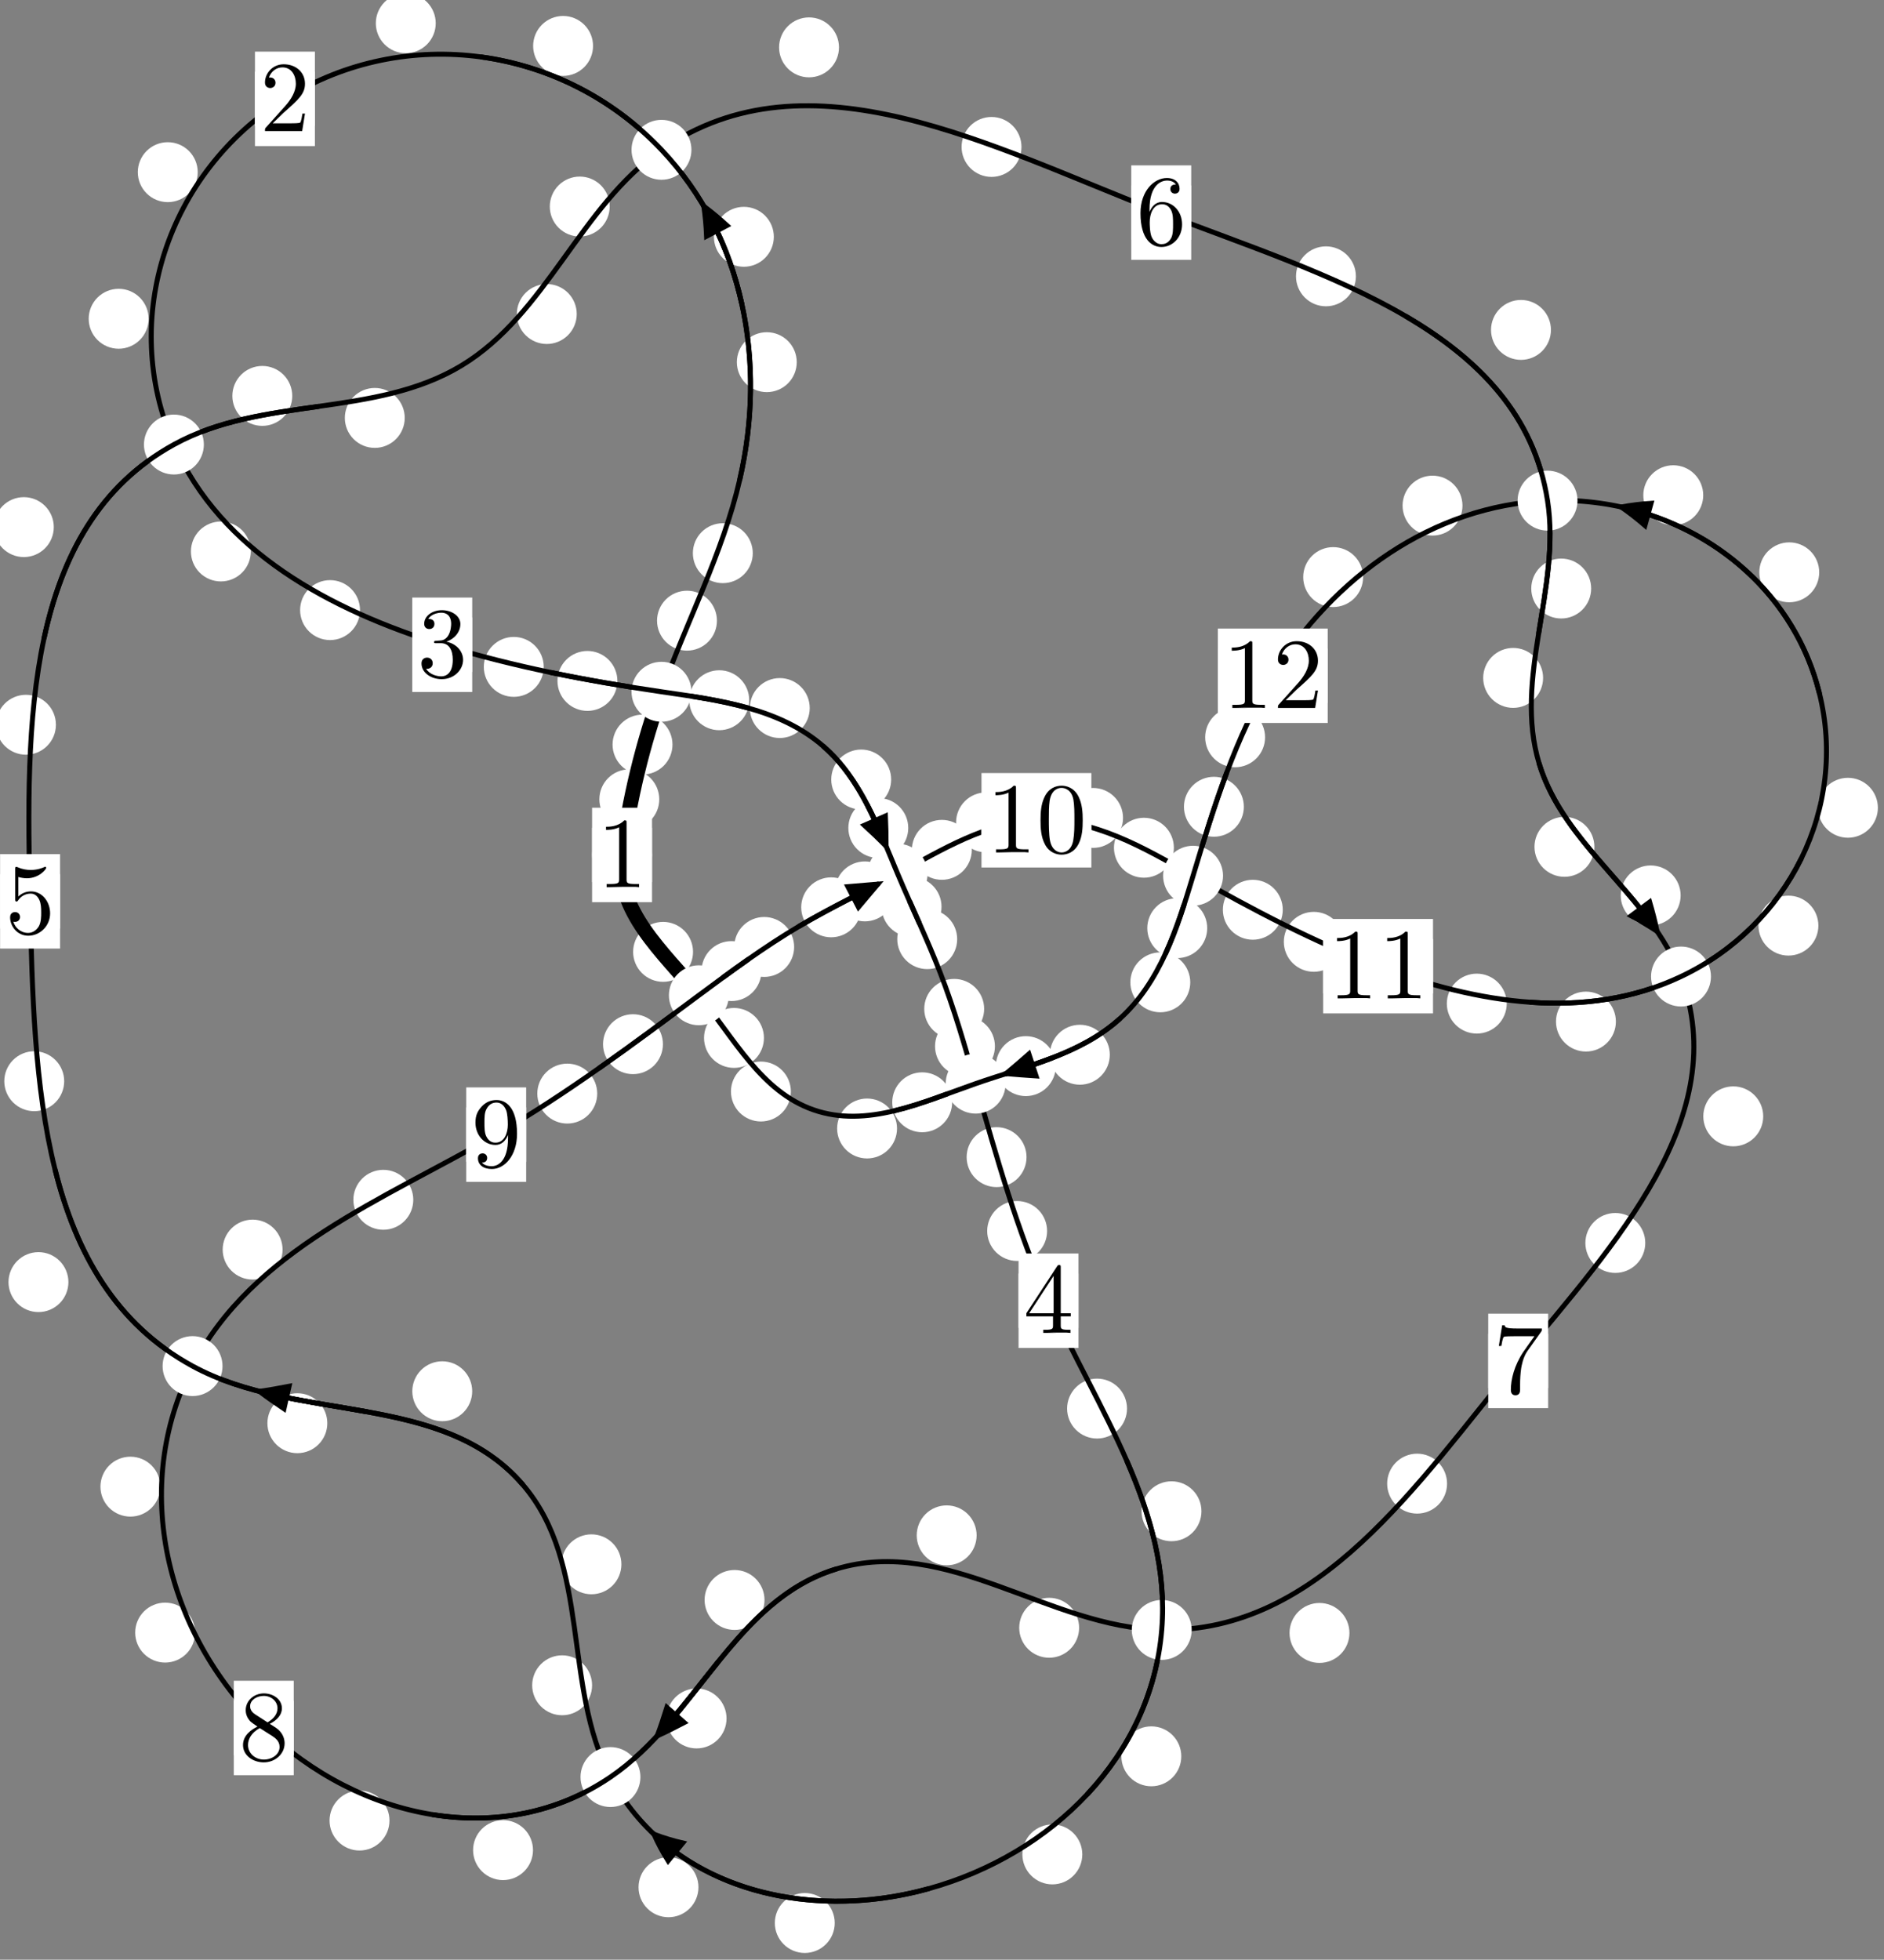 <?xml version="1.0"?>
<!-- Created by MetaPost 1.999 on 2021.07.05:2357 -->
<svg version="1.1" xmlns="http://www.w3.org/2000/svg" xmlns:xlink="http://www.w3.org/1999/xlink" width="187.979" height="195.467" viewBox="0 0 187.979 195.467">
<rect x="0" y="0" width="187.979" height="195.467" fill="#808080" stroke="none"/>
<!-- Original BoundingBox: -66.610657 -125.796631 121.368042 69.669937 -->
  <defs>
    <g transform="scale(0.01,0.01)" id="GLYPHcmr10_48">
      <path style="fill-rule: evenodd;" d="M460 -320C460 -400,455 -480,420 -554C374 -650,292 -666,250 -666C190 -666,117 -640,76 -547C44 -478,39 -400,39 -320C39 -245,43 -155,84 -79C127 2,200 22,249 22C303 22,379 1,423 -94C455 -163,460 -241,460 -320M249 -0C210 -0,151 -25,133 -121C122 -181,122 -273,122 -332C122 -396,122 -462,130 -516C149 -635,224 -644,249 -644C282 -644,348 -626,367 -527C377 -471,377 -395,377 -332C377 -257,377 -189,366 -125C351 -30,294 -0,249 -0"></path>
    </g>
    <g transform="scale(0.01,0.01)" id="GLYPHcmr10_49">
      <path style="fill-rule: evenodd;" d="M294 -640C294 -664,294 -666,271 -666C209 -602,121 -602,89 -602L89 -571C109 -571,168 -571,220 -597L220 -79C220 -43,217 -31,127 -31L95 -31L95 -0L257 -0L130 -3L217 -3L257 -3L297 -3L384 -3L419 -0L419 -31L387 -31C297 -31,294 -42,294 -79"></path>
    </g>
    <g transform="scale(0.01,0.01)" id="GLYPHcmr10_50">
      <path style="fill-rule: evenodd;" d="M127 -77L233 -180C389 -318,449 -372,449 -472C449 -586,359 -666,237 -666C124 -666,50 -574,50 -485C50 -429,100 -429,103 -429C120 -429,155 -441,155 -482C155 -508,137 -534,102 -534C94 -534,92 -534,89 -533C112 -598,166 -635,224 -635C315 -635,358 -554,358 -472C358 -392,308 -313,253 -251L61 -37C50 -26,50 -24,50 -0L421 -0L449 -174L424 -174C419 -144,412 -100,402 -85C395 -77,329 -77,307 -77"></path>
    </g>
    <g transform="scale(0.01,0.01)" id="GLYPHcmr10_51">
      <path style="fill-rule: evenodd;" d="M290 -352C372 -379,430 -449,430 -528C430 -610,342 -666,246 -666C145 -666,69 -606,69 -530C69 -497,91 -478,120 -478C151 -478,171 -500,171 -529C171 -579,124 -579,109 -579C140 -628,206 -641,242 -641C283 -641,338 -619,338 -529C338 -517,336 -459,310 -415C280 -367,246 -364,221 -363C213 -362,189 -360,182 -360C174 -359,167 -358,167 -348C167 -337,174 -337,191 -337L235 -337C317 -337,354 -269,354 -171C354 -35,285 -6,241 -6C198 -6,123 -23,88 -82C123 -77,154 -99,154 -137C154 -173,127 -193,98 -193C74 -193,42 -179,42 -135C42 -44,135 22,244 22C366 22,457 -69,457 -171C457 -253,394 -331,290 -352"></path>
    </g>
    <g transform="scale(0.01,0.01)" id="GLYPHcmr10_52">
      <path style="fill-rule: evenodd;" d="M294 -165L294 -78C294 -42,292 -31,218 -31L197 -31L197 -0L332 -0L238 -3L290 -3L332 -3L374 -3L427 -3L468 -0L468 -31L447 -31C373 -31,371 -42,371 -78L371 -165L471 -165L471 -196L371 -196L371 -651C371 -671,371 -677,355 -677C346 -677,343 -677,335 -665L28 -196L28 -165M300 -196L56 -196L300 -569"></path>
    </g>
    <g transform="scale(0.01,0.01)" id="GLYPHcmr10_53">
      <path style="fill-rule: evenodd;" d="M449 -201C449 -320,367 -420,259 -420C211 -420,168 -404,132 -369L132 -564C152 -558,185 -551,217 -551C340 -551,410 -642,410 -655C410 -661,407 -666,400 -666C399 -666,397 -666,392 -663C372 -654,323 -634,256 -634C216 -634,170 -641,123 -662C115 -665,113 -665,111 -665C101 -665,101 -657,101 -641L101 -345C101 -327,101 -319,115 -319C122 -319,124 -322,128 -328C139 -344,176 -398,257 -398C309 -398,334 -352,342 -334C358 -297,360 -258,360 -208C360 -173,360 -113,336 -71C312 -32,275 -6,229 -6C156 -6,99 -59,82 -118C85 -117,88 -116,99 -116C132 -116,149 -141,149 -165C149 -189,132 -214,99 -214C85 -214,50 -207,50 -161C50 -75,119 22,231 22C347 22,449 -74,449 -201"></path>
    </g>
    <g transform="scale(0.01,0.01)" id="GLYPHcmr10_54">
      <path style="fill-rule: evenodd;" d="M132 -328L132 -352C132 -605,256 -641,307 -641C331 -641,373 -635,395 -601C380 -601,340 -601,340 -556C340 -525,364 -510,386 -510C402 -510,432 -519,432 -558C432 -618,388 -666,305 -666C177 -666,42 -537,42 -316C42 -49,158 22,251 22C362 22,457 -72,457 -204C457 -331,368 -427,257 -427C189 -427,152 -376,132 -328M251 -6C188 -6,158 -66,152 -81C134 -128,134 -208,134 -226C134 -304,166 -404,256 -404C272 -404,318 -404,349 -342C367 -305,367 -254,367 -205C367 -157,367 -107,350 -71C320 -11,274 -6,251 -6"></path>
    </g>
    <g transform="scale(0.01,0.01)" id="GLYPHcmr10_55">
      <path style="fill-rule: evenodd;" d="M476 -609C485 -621,485 -623,485 -644L242 -644C120 -644,118 -657,114 -676L89 -676L56 -470L81 -470C84 -486,93 -549,106 -561C113 -567,191 -567,204 -567L411 -567C400 -551,321 -442,299 -409C209 -274,176 -135,176 -33C176 -23,176 22,222 22C268 22,268 -23,268 -33L268 -84C268 -139,271 -194,279 -248C283 -271,297 -357,341 -419"></path>
    </g>
    <g transform="scale(0.01,0.01)" id="GLYPHcmr10_56">
      <path style="fill-rule: evenodd;" d="M163 -457C117 -487,113 -521,113 -538C113 -599,178 -641,249 -641C322 -641,386 -589,386 -517C386 -460,347 -412,287 -377M309 -362C381 -399,430 -451,430 -517C430 -609,341 -666,250 -666C150 -666,69 -592,69 -499C69 -481,71 -436,113 -389C124 -377,161 -352,186 -335C128 -306,42 -250,42 -151C42 -45,144 22,249 22C362 22,457 -61,457 -168C457 -204,446 -249,408 -291C389 -312,373 -322,309 -362M209 -320L332 -242C360 -223,407 -193,407 -132C407 -58,332 -6,250 -6C164 -6,92 -68,92 -151C92 -209,124 -273,209 -320"></path>
    </g>
    <g transform="scale(0.01,0.01)" id="GLYPHcmr10_57">
      <path style="fill-rule: evenodd;" d="M367 -318L367 -286C367 -52,263 -6,205 -6C188 -6,134 -8,107 -42C151 -42,159 -71,159 -88C159 -119,135 -134,113 -134C97 -134,67 -125,67 -86C67 -19,121 22,206 22C335 22,457 -114,457 -329C457 -598,342 -666,253 -666C198 -666,149 -648,106 -603C65 -558,42 -516,42 -441C42 -316,130 -218,242 -218C303 -218,344 -260,367 -318M243 -241C227 -241,181 -241,150 -304C132 -341,132 -391,132 -440C132 -494,132 -541,153 -578C180 -628,218 -641,253 -641C299 -641,332 -607,349 -562C361 -530,365 -467,365 -421C365 -338,331 -241,243 -241"></path>
    </g>
  </defs>
  <path d="M65.779 79.725C65.779 78.933,65.464 78.173,64.904 77.612C64.343 77.052,63.583 76.737,62.79 76.737C61.998 76.737,61.237 77.052,60.677 77.612C60.116 78.173,59.802 78.933,59.802 79.725C59.802 80.518,60.116 81.278,60.677 81.839C61.237 82.399,61.998 82.714,62.79 82.714C63.583 82.714,64.343 82.399,64.904 81.839C65.464 81.278,65.779 80.518,65.779 79.725Z" style="fill: rgb(100%,100%,100%);stroke: none;"></path>
  <path d="M65.056 85.276C65.056 84.484,64.741 83.723,64.18 83.163C63.62 82.602,62.86 82.288,62.067 82.288C61.274 82.288,60.514 82.602,59.954 83.163C59.393 83.723,59.078 84.484,59.078 85.276C59.078 86.069,59.393 86.829,59.954 87.39C60.514 87.95,61.274 88.265,62.067 88.265C62.86 88.265,63.62 87.95,64.18 87.39C64.741 86.829,65.056 86.069,65.056 85.276Z" style="fill: rgb(100%,100%,100%);stroke: none;"></path>
  <path d="M71.534 61.909C71.534 61.116,71.219 60.356,70.659 59.795C70.098 59.235,69.338 58.92,68.545 58.92C67.753 58.92,66.993 59.235,66.432 59.795C65.872 60.356,65.557 61.116,65.557 61.909C65.557 62.701,65.872 63.461,66.432 64.022C66.993 64.582,67.753 64.897,68.545 64.897C69.338 64.897,70.098 64.582,70.659 64.022C71.219 63.461,71.534 62.701,71.534 61.909Z" style="fill: rgb(100%,100%,100%);stroke: none;"></path>
  <path d="M67.098 74.269C67.098 73.476,66.783 72.716,66.222 72.155C65.662 71.595,64.902 71.28,64.109 71.28C63.316 71.28,62.556 71.595,61.996 72.155C61.435 72.716,61.12 73.476,61.12 74.269C61.12 75.061,61.435 75.821,61.996 76.382C62.556 76.942,63.316 77.257,64.109 77.257C64.902 77.257,65.662 76.942,66.222 76.382C66.783 75.821,67.098 75.061,67.098 74.269Z" style="fill: rgb(100%,100%,100%);stroke: none;"></path>
  <path d="M79.497 36.125C79.497 35.332,79.182 34.572,78.622 34.011C78.062 33.451,77.301 33.136,76.509 33.136C75.716 33.136,74.956 33.451,74.395 34.011C73.835 34.572,73.52 35.332,73.52 36.125C73.52 36.917,73.835 37.677,74.395 38.238C74.956 38.798,75.716 39.113,76.509 39.113C77.301 39.113,78.062 38.798,78.622 38.238C79.182 37.677,79.497 36.917,79.497 36.125Z" style="fill: rgb(100%,100%,100%);stroke: none;"></path>
  <path d="M75.109 55.177C75.109 54.384,74.794 53.624,74.234 53.063C73.673 52.503,72.913 52.188,72.12 52.188C71.328 52.188,70.568 52.503,70.007 53.063C69.447 53.624,69.132 54.384,69.132 55.177C69.132 55.969,69.447 56.729,70.007 57.29C70.568 57.85,71.328 58.165,72.12 58.165C72.913 58.165,73.673 57.85,74.234 57.29C74.794 56.729,75.109 55.969,75.109 55.177Z" style="fill: rgb(100%,100%,100%);stroke: none;"></path>
  <path d="M59.172 4.581C59.172 3.788,58.857 3.028,58.297 2.468C57.736 1.907,56.976 1.592,56.183 1.592C55.391 1.592,54.63 1.907,54.07 2.468C53.51 3.028,53.195 3.788,53.195 4.581C53.195 5.374,53.51 6.134,54.07 6.694C54.63 7.255,55.391 7.57,56.183 7.57C56.976 7.57,57.736 7.255,58.297 6.694C58.857 6.134,59.172 5.374,59.172 4.581Z" style="fill: rgb(100%,100%,100%);stroke: none;"></path>
  <path d="M77.21 23.62C77.21 22.827,76.895 22.067,76.334 21.506C75.774 20.946,75.014 20.631,74.221 20.631C73.428 20.631,72.668 20.946,72.108 21.506C71.547 22.067,71.232 22.827,71.232 23.62C71.232 24.412,71.547 25.172,72.108 25.733C72.668 26.293,73.428 26.608,74.221 26.608C75.014 26.608,75.774 26.293,76.334 25.733C76.895 25.172,77.21 24.412,77.21 23.62Z" style="fill: rgb(100%,100%,100%);stroke: none;"></path>
  <path d="M19.728 17.173C19.728 16.38,19.413 15.62,18.852 15.06C18.292 14.499,17.532 14.184,16.739 14.184C15.946 14.184,15.186 14.499,14.626 15.06C14.065 15.62,13.75 16.38,13.75 17.173C13.75 17.966,14.065 18.726,14.626 19.286C15.186 19.847,15.946 20.162,16.739 20.162C17.532 20.162,18.292 19.847,18.852 19.286C19.413 18.726,19.728 17.966,19.728 17.173Z" style="fill: rgb(100%,100%,100%);stroke: none;"></path>
  <path d="M43.476 2.319C43.476 1.526,43.161 0.766,42.601 0.205C42.04 -0.355,41.28 -0.67,40.487 -0.67C39.695 -0.67,38.934 -0.355,38.374 0.205C37.813 0.766,37.498 1.526,37.498 2.319C37.498 3.111,37.813 3.872,38.374 4.432C38.934 4.993,39.695 5.308,40.487 5.308C41.28 5.308,42.04 4.993,42.601 4.432C43.161 3.872,43.476 3.111,43.476 2.319Z" style="fill: rgb(100%,100%,100%);stroke: none;"></path>
  <path d="M25.026 55.006C25.026 54.213,24.711 53.453,24.151 52.892C23.59 52.332,22.83 52.017,22.038 52.017C21.245 52.017,20.485 52.332,19.924 52.892C19.364 53.453,19.049 54.213,19.049 55.006C19.049 55.798,19.364 56.559,19.924 57.119C20.485 57.68,21.245 57.994,22.038 57.994C22.83 57.994,23.59 57.68,24.151 57.119C24.711 56.559,25.026 55.798,25.026 55.006Z" style="fill: rgb(100%,100%,100%);stroke: none;"></path>
  <path d="M14.828 31.795C14.828 31.002,14.513 30.242,13.952 29.682C13.392 29.121,12.632 28.806,11.839 28.806C11.046 28.806,10.286 29.121,9.726 29.682C9.165 30.242,8.85 31.002,8.85 31.795C8.85 32.588,9.165 33.348,9.726 33.908C10.286 34.469,11.046 34.784,11.839 34.784C12.632 34.784,13.392 34.469,13.952 33.908C14.513 33.348,14.828 32.588,14.828 31.795Z" style="fill: rgb(100%,100%,100%);stroke: none;"></path>
  <path d="M54.251 66.518C54.251 65.725,53.936 64.965,53.375 64.405C52.815 63.844,52.055 63.529,51.262 63.529C50.469 63.529,49.709 63.844,49.149 64.405C48.588 64.965,48.273 65.725,48.273 66.518C48.273 67.311,48.588 68.071,49.149 68.631C49.709 69.192,50.469 69.507,51.262 69.507C52.055 69.507,52.815 69.192,53.375 68.631C53.936 68.071,54.251 67.311,54.251 66.518Z" style="fill: rgb(100%,100%,100%);stroke: none;"></path>
  <path d="M35.921 60.854C35.921 60.061,35.606 59.301,35.045 58.74C34.485 58.18,33.725 57.865,32.932 57.865C32.139 57.865,31.379 58.18,30.819 58.74C30.258 59.301,29.943 60.061,29.943 60.854C29.943 61.647,30.258 62.407,30.819 62.967C31.379 63.528,32.139 63.843,32.932 63.843C33.725 63.843,34.485 63.528,35.045 62.967C35.606 62.407,35.921 61.647,35.921 60.854Z" style="fill: rgb(100%,100%,100%);stroke: none;"></path>
  <path d="M74.754 69.844C74.754 69.051,74.439 68.291,73.878 67.731C73.318 67.17,72.558 66.855,71.765 66.855C70.972 66.855,70.212 67.17,69.652 67.731C69.091 68.291,68.776 69.051,68.776 69.844C68.776 70.637,69.091 71.397,69.652 71.957C70.212 72.518,70.972 72.833,71.765 72.833C72.558 72.833,73.318 72.518,73.878 71.957C74.439 71.397,74.754 70.637,74.754 69.844Z" style="fill: rgb(100%,100%,100%);stroke: none;"></path>
  <path d="M61.6 67.918C61.6 67.126,61.285 66.366,60.725 65.805C60.164 65.245,59.404 64.93,58.611 64.93C57.819 64.93,57.058 65.245,56.498 65.805C55.937 66.366,55.622 67.126,55.622 67.918C55.622 68.711,55.937 69.471,56.498 70.032C57.058 70.592,57.819 70.907,58.611 70.907C59.404 70.907,60.164 70.592,60.725 70.032C61.285 69.471,61.6 68.711,61.6 67.918Z" style="fill: rgb(100%,100%,100%);stroke: none;"></path>
  <path d="M88.917 77.752C88.917 76.959,88.602 76.199,88.041 75.639C87.481 75.078,86.72 74.763,85.928 74.763C85.135 74.763,84.375 75.078,83.814 75.639C83.254 76.199,82.939 76.959,82.939 77.752C82.939 78.545,83.254 79.305,83.814 79.865C84.375 80.426,85.135 80.741,85.928 80.741C86.72 80.741,87.481 80.426,88.041 79.865C88.602 79.305,88.917 78.545,88.917 77.752Z" style="fill: rgb(100%,100%,100%);stroke: none;"></path>
  <path d="M80.792 70.623C80.792 69.831,80.477 69.07,79.916 68.51C79.356 67.949,78.596 67.634,77.803 67.634C77.01 67.634,76.25 67.949,75.69 68.51C75.129 69.07,74.814 69.831,74.814 70.623C74.814 71.416,75.129 72.176,75.69 72.737C76.25 73.297,77.01 73.612,77.803 73.612C78.596 73.612,79.356 73.297,79.916 72.737C80.477 72.176,80.792 71.416,80.792 70.623Z" style="fill: rgb(100%,100%,100%);stroke: none;"></path>
  <path d="M93.942 90.447C93.942 89.654,93.627 88.894,93.066 88.334C92.506 87.773,91.746 87.458,90.953 87.458C90.16 87.458,89.4 87.773,88.84 88.334C88.279 88.894,87.964 89.654,87.964 90.447C87.964 91.24,88.279 92,88.84 92.56C89.4 93.121,90.16 93.436,90.953 93.436C91.746 93.436,92.506 93.121,93.066 92.56C93.627 92,93.942 91.24,93.942 90.447Z" style="fill: rgb(100%,100%,100%);stroke: none;"></path>
  <path d="M90.622 82.585C90.622 81.793,90.307 81.033,89.747 80.472C89.186 79.912,88.426 79.597,87.633 79.597C86.841 79.597,86.08 79.912,85.52 80.472C84.959 81.033,84.645 81.793,84.645 82.585C84.645 83.378,84.959 84.138,85.52 84.699C86.08 85.259,86.841 85.574,87.633 85.574C88.426 85.574,89.186 85.259,89.747 84.699C90.307 84.138,90.622 83.378,90.622 82.585Z" style="fill: rgb(100%,100%,100%);stroke: none;"></path>
  <path d="M98.195 100.63C98.195 99.837,97.881 99.077,97.32 98.516C96.76 97.956,95.999 97.641,95.207 97.641C94.414 97.641,93.654 97.956,93.093 98.516C92.533 99.077,92.218 99.837,92.218 100.63C92.218 101.422,92.533 102.182,93.093 102.743C93.654 103.303,94.414 103.618,95.207 103.618C95.999 103.618,96.76 103.303,97.32 102.743C97.881 102.182,98.195 101.422,98.195 100.63Z" style="fill: rgb(100%,100%,100%);stroke: none;"></path>
  <path d="M95.504 93.674C95.504 92.881,95.189 92.121,94.628 91.561C94.068 91,93.308 90.685,92.515 90.685C91.722 90.685,90.962 91,90.402 91.561C89.841 92.121,89.526 92.881,89.526 93.674C89.526 94.467,89.841 95.227,90.402 95.787C90.962 96.348,91.722 96.663,92.515 96.663C93.308 96.663,94.068 96.348,94.628 95.787C95.189 95.227,95.504 94.467,95.504 93.674Z" style="fill: rgb(100%,100%,100%);stroke: none;"></path>
  <path d="M102.424 115.418C102.424 114.625,102.109 113.865,101.549 113.305C100.988 112.744,100.228 112.429,99.435 112.429C98.643 112.429,97.883 112.744,97.322 113.305C96.762 113.865,96.447 114.625,96.447 115.418C96.447 116.211,96.762 116.971,97.322 117.531C97.883 118.092,98.643 118.407,99.435 118.407C100.228 118.407,100.988 118.092,101.549 117.531C102.109 116.971,102.424 116.211,102.424 115.418Z" style="fill: rgb(100%,100%,100%);stroke: none;"></path>
  <path d="M99.271 104.358C99.271 103.566,98.956 102.805,98.396 102.245C97.836 101.685,97.075 101.37,96.283 101.37C95.49 101.37,94.73 101.685,94.169 102.245C93.609 102.805,93.294 103.566,93.294 104.358C93.294 105.151,93.609 105.911,94.169 106.472C94.73 107.032,95.49 107.347,96.283 107.347C97.075 107.347,97.836 107.032,98.396 106.472C98.956 105.911,99.271 105.151,99.271 104.358Z" style="fill: rgb(100%,100%,100%);stroke: none;"></path>
  <path d="M112.449 140.497C112.449 139.704,112.134 138.944,111.573 138.384C111.013 137.823,110.253 137.508,109.46 137.508C108.667 137.508,107.907 137.823,107.347 138.384C106.786 138.944,106.471 139.704,106.471 140.497C106.471 141.29,106.786 142.05,107.347 142.61C107.907 143.171,108.667 143.486,109.46 143.486C110.253 143.486,111.013 143.171,111.573 142.61C112.134 142.05,112.449 141.29,112.449 140.497Z" style="fill: rgb(100%,100%,100%);stroke: none;"></path>
  <path d="M104.476 122.784C104.476 121.992,104.161 121.231,103.601 120.671C103.04 120.11,102.28 119.796,101.488 119.796C100.695 119.796,99.935 120.11,99.374 120.671C98.814 121.231,98.499 121.992,98.499 122.784C98.499 123.577,98.814 124.337,99.374 124.898C99.935 125.458,100.695 125.773,101.488 125.773C102.28 125.773,103.04 125.458,103.601 124.898C104.161 124.337,104.476 123.577,104.476 122.784Z" style="fill: rgb(100%,100%,100%);stroke: none;"></path>
  <path d="M117.865 175.182C117.865 174.39,117.55 173.63,116.989 173.069C116.429 172.509,115.669 172.194,114.876 172.194C114.083 172.194,113.323 172.509,112.763 173.069C112.202 173.63,111.887 174.39,111.887 175.182C111.887 175.975,112.202 176.735,112.763 177.296C113.323 177.856,114.083 178.171,114.876 178.171C115.669 178.171,116.429 177.856,116.989 177.296C117.55 176.735,117.865 175.975,117.865 175.182Z" style="fill: rgb(100%,100%,100%);stroke: none;"></path>
  <path d="M119.877 150.739C119.877 149.946,119.562 149.186,119.002 148.626C118.441 148.065,117.681 147.75,116.889 147.75C116.096 147.75,115.336 148.065,114.775 148.626C114.215 149.186,113.9 149.946,113.9 150.739C113.9 151.532,114.215 152.292,114.775 152.852C115.336 153.413,116.096 153.728,116.889 153.728C117.681 153.728,118.441 153.413,119.002 152.852C119.562 152.292,119.877 151.532,119.877 150.739Z" style="fill: rgb(100%,100%,100%);stroke: none;"></path>
  <path d="M83.287 191.808C83.287 191.015,82.972 190.255,82.412 189.695C81.851 189.134,81.091 188.819,80.298 188.819C79.506 188.819,78.745 189.134,78.185 189.695C77.624 190.255,77.31 191.015,77.31 191.808C77.31 192.601,77.624 193.361,78.185 193.921C78.745 194.482,79.506 194.797,80.298 194.797C81.091 194.797,81.851 194.482,82.412 193.921C82.972 193.361,83.287 192.601,83.287 191.808Z" style="fill: rgb(100%,100%,100%);stroke: none;"></path>
  <path d="M107.988 184.967C107.988 184.174,107.673 183.414,107.112 182.853C106.552 182.293,105.792 181.978,104.999 181.978C104.206 181.978,103.446 182.293,102.886 182.853C102.325 183.414,102.01 184.174,102.01 184.967C102.01 185.759,102.325 186.52,102.886 187.08C103.446 187.641,104.206 187.956,104.999 187.956C105.792 187.956,106.552 187.641,107.112 187.08C107.673 186.52,107.988 185.759,107.988 184.967Z" style="fill: rgb(100%,100%,100%);stroke: none;"></path>
  <path d="M59.076 168.097C59.076 167.304,58.761 166.544,58.201 165.984C57.64 165.423,56.88 165.108,56.087 165.108C55.295 165.108,54.535 165.423,53.974 165.984C53.414 166.544,53.099 167.304,53.099 168.097C53.099 168.89,53.414 169.65,53.974 170.21C54.535 170.771,55.295 171.086,56.087 171.086C56.88 171.086,57.64 170.771,58.201 170.21C58.761 169.65,59.076 168.89,59.076 168.097Z" style="fill: rgb(100%,100%,100%);stroke: none;"></path>
  <path d="M69.689 188.242C69.689 187.449,69.374 186.689,68.814 186.129C68.253 185.568,67.493 185.253,66.7 185.253C65.908 185.253,65.147 185.568,64.587 186.129C64.026 186.689,63.711 187.449,63.711 188.242C63.711 189.035,64.026 189.795,64.587 190.355C65.147 190.916,65.908 191.231,66.7 191.231C67.493 191.231,68.253 190.916,68.814 190.355C69.374 189.795,69.689 189.035,69.689 188.242Z" style="fill: rgb(100%,100%,100%);stroke: none;"></path>
  <path d="M47.115 138.769C47.115 137.976,46.8 137.216,46.24 136.656C45.679 136.095,44.919 135.78,44.127 135.78C43.334 135.78,42.574 136.095,42.013 136.656C41.453 137.216,41.138 137.976,41.138 138.769C41.138 139.562,41.453 140.322,42.013 140.882C42.574 141.443,43.334 141.758,44.127 141.758C44.919 141.758,45.679 141.443,46.24 140.882C46.8 140.322,47.115 139.562,47.115 138.769Z" style="fill: rgb(100%,100%,100%);stroke: none;"></path>
  <path d="M62.001 156.03C62.001 155.238,61.686 154.478,61.125 153.917C60.565 153.357,59.804 153.042,59.012 153.042C58.219 153.042,57.459 153.357,56.898 153.917C56.338 154.478,56.023 155.238,56.023 156.03C56.023 156.823,56.338 157.583,56.898 158.144C57.459 158.704,58.219 159.019,59.012 159.019C59.804 159.019,60.565 158.704,61.125 158.144C61.686 157.583,62.001 156.823,62.001 156.03Z" style="fill: rgb(100%,100%,100%);stroke: none;"></path>
  <path d="M6.826 127.882C6.826 127.089,6.511 126.329,5.95 125.769C5.39 125.208,4.63 124.893,3.837 124.893C3.044 124.893,2.284 125.208,1.724 125.769C1.163 126.329,0.848 127.089,0.848 127.882C0.848 128.675,1.163 129.435,1.724 129.995C2.284 130.556,3.044 130.871,3.837 130.871C4.63 130.871,5.39 130.556,5.95 129.995C6.511 129.435,6.826 128.675,6.826 127.882Z" style="fill: rgb(100%,100%,100%);stroke: none;"></path>
  <path d="M32.658 141.957C32.658 141.164,32.343 140.404,31.783 139.844C31.222 139.283,30.462 138.968,29.669 138.968C28.877 138.968,28.117 139.283,27.556 139.844C26.996 140.404,26.681 141.164,26.681 141.957C26.681 142.75,26.996 143.51,27.556 144.07C28.117 144.631,28.877 144.946,29.669 144.946C30.462 144.946,31.222 144.631,31.783 144.07C32.343 143.51,32.658 142.75,32.658 141.957Z" style="fill: rgb(100%,100%,100%);stroke: none;"></path>
  <path d="M5.579 72.29C5.579 71.497,5.264 70.737,4.704 70.176C4.143 69.616,3.383 69.301,2.59 69.301C1.798 69.301,1.038 69.616,0.477 70.176C-0.083 70.737,-0.398 71.497,-0.398 72.29C-0.398 73.082,-0.083 73.842,0.477 74.403C1.038 74.963,1.798 75.278,2.59 75.278C3.383 75.278,4.143 74.963,4.704 74.403C5.264 73.842,5.579 73.082,5.579 72.29Z" style="fill: rgb(100%,100%,100%);stroke: none;"></path>
  <path d="M6.405 107.845C6.405 107.053,6.09 106.292,5.53 105.732C4.969 105.171,4.209 104.856,3.416 104.856C2.624 104.856,1.864 105.171,1.303 105.732C0.743 106.292,0.428 107.053,0.428 107.845C0.428 108.638,0.743 109.398,1.303 109.959C1.864 110.519,2.624 110.834,3.416 110.834C4.209 110.834,4.969 110.519,5.53 109.959C6.09 109.398,6.405 108.638,6.405 107.845Z" style="fill: rgb(100%,100%,100%);stroke: none;"></path>
  <path d="M29.16 39.49C29.16 38.697,28.845 37.937,28.285 37.376C27.724 36.816,26.964 36.501,26.172 36.501C25.379 36.501,24.619 36.816,24.058 37.376C23.498 37.937,23.183 38.697,23.183 39.49C23.183 40.282,23.498 41.042,24.058 41.603C24.619 42.163,25.379 42.478,26.172 42.478C26.964 42.478,27.724 42.163,28.285 41.603C28.845 41.042,29.16 40.282,29.16 39.49Z" style="fill: rgb(100%,100%,100%);stroke: none;"></path>
  <path d="M5.367 52.576C5.367 51.784,5.052 51.023,4.491 50.463C3.931 49.902,3.171 49.588,2.378 49.588C1.585 49.588,0.825 49.902,0.265 50.463C-0.296 51.023,-0.611 51.784,-0.611 52.576C-0.611 53.369,-0.296 54.129,0.265 54.69C0.825 55.25,1.585 55.565,2.378 55.565C3.171 55.565,3.931 55.25,4.491 54.69C5.052 54.129,5.367 53.369,5.367 52.576Z" style="fill: rgb(100%,100%,100%);stroke: none;"></path>
  <path d="M57.545 31.322C57.545 30.529,57.23 29.769,56.67 29.209C56.109 28.648,55.349 28.333,54.556 28.333C53.764 28.333,53.004 28.648,52.443 29.209C51.883 29.769,51.568 30.529,51.568 31.322C51.568 32.115,51.883 32.875,52.443 33.435C53.004 33.996,53.764 34.311,54.556 34.311C55.349 34.311,56.109 33.996,56.67 33.435C57.23 32.875,57.545 32.115,57.545 31.322Z" style="fill: rgb(100%,100%,100%);stroke: none;"></path>
  <path d="M40.383 41.684C40.383 40.892,40.068 40.132,39.508 39.571C38.947 39.011,38.187 38.696,37.395 38.696C36.602 38.696,35.842 39.011,35.281 39.571C34.721 40.132,34.406 40.892,34.406 41.684C34.406 42.477,34.721 43.237,35.281 43.798C35.842 44.358,36.602 44.673,37.395 44.673C38.187 44.673,38.947 44.358,39.508 43.798C40.068 43.237,40.383 42.477,40.383 41.684Z" style="fill: rgb(100%,100%,100%);stroke: none;"></path>
  <path d="M83.712 4.725C83.712 3.932,83.397 3.172,82.836 2.612C82.276 2.051,81.516 1.736,80.723 1.736C79.93 1.736,79.17 2.051,78.61 2.612C78.049 3.172,77.734 3.932,77.734 4.725C77.734 5.518,78.049 6.278,78.61 6.838C79.17 7.399,79.93 7.714,80.723 7.714C81.516 7.714,82.276 7.399,82.836 6.838C83.397 6.278,83.712 5.518,83.712 4.725Z" style="fill: rgb(100%,100%,100%);stroke: none;"></path>
  <path d="M60.834 20.601C60.834 19.808,60.519 19.048,59.959 18.488C59.398 17.927,58.638 17.612,57.846 17.612C57.053 17.612,56.293 17.927,55.732 18.488C55.172 19.048,54.857 19.808,54.857 20.601C54.857 21.394,55.172 22.154,55.732 22.714C56.293 23.275,57.053 23.59,57.846 23.59C58.638 23.59,59.398 23.275,59.959 22.714C60.519 22.154,60.834 21.394,60.834 20.601Z" style="fill: rgb(100%,100%,100%);stroke: none;"></path>
  <path d="M135.288 27.562C135.288 26.77,134.973 26.009,134.412 25.449C133.852 24.888,133.092 24.574,132.299 24.574C131.506 24.574,130.746 24.888,130.186 25.449C129.625 26.009,129.31 26.77,129.31 27.562C129.31 28.355,129.625 29.115,130.186 29.676C130.746 30.236,131.506 30.551,132.299 30.551C133.092 30.551,133.852 30.236,134.412 29.676C134.973 29.115,135.288 28.355,135.288 27.562Z" style="fill: rgb(100%,100%,100%);stroke: none;"></path>
  <path d="M101.92 14.656C101.92 13.864,101.605 13.103,101.045 12.543C100.484 11.982,99.724 11.668,98.931 11.668C98.139 11.668,97.378 11.982,96.818 12.543C96.258 13.103,95.943 13.864,95.943 14.656C95.943 15.449,96.258 16.209,96.818 16.77C97.378 17.33,98.139 17.645,98.931 17.645C99.724 17.645,100.484 17.33,101.045 16.77C101.605 16.209,101.92 15.449,101.92 14.656Z" style="fill: rgb(100%,100%,100%);stroke: none;"></path>
  <path d="M158.761 58.703C158.761 57.91,158.446 57.15,157.886 56.589C157.325 56.029,156.565 55.714,155.772 55.714C154.98 55.714,154.219 56.029,153.659 56.589C153.098 57.15,152.784 57.91,152.784 58.703C152.784 59.495,153.098 60.255,153.659 60.816C154.219 61.376,154.98 61.691,155.772 61.691C156.565 61.691,157.325 61.376,157.886 60.816C158.446 60.255,158.761 59.495,158.761 58.703Z" style="fill: rgb(100%,100%,100%);stroke: none;"></path>
  <path d="M154.747 32.906C154.747 32.114,154.432 31.354,153.871 30.793C153.311 30.233,152.551 29.918,151.758 29.918C150.965 29.918,150.205 30.233,149.645 30.793C149.084 31.354,148.769 32.114,148.769 32.906C148.769 33.699,149.084 34.459,149.645 35.02C150.205 35.58,150.965 35.895,151.758 35.895C152.551 35.895,153.311 35.58,153.871 35.02C154.432 34.459,154.747 33.699,154.747 32.906Z" style="fill: rgb(100%,100%,100%);stroke: none;"></path>
  <path d="M159.083 84.467C159.083 83.674,158.768 82.914,158.207 82.353C157.647 81.793,156.886 81.478,156.094 81.478C155.301 81.478,154.541 81.793,153.98 82.353C153.42 82.914,153.105 83.674,153.105 84.467C153.105 85.259,153.42 86.02,153.98 86.58C154.541 87.141,155.301 87.456,156.094 87.456C156.886 87.456,157.647 87.141,158.207 86.58C158.768 86.02,159.083 85.259,159.083 84.467Z" style="fill: rgb(100%,100%,100%);stroke: none;"></path>
  <path d="M153.965 67.617C153.965 66.824,153.65 66.064,153.09 65.504C152.529 64.943,151.769 64.628,150.977 64.628C150.184 64.628,149.424 64.943,148.863 65.504C148.303 66.064,147.988 66.824,147.988 67.617C147.988 68.41,148.303 69.17,148.863 69.73C149.424 70.291,150.184 70.606,150.977 70.606C151.769 70.606,152.529 70.291,153.09 69.73C153.65 69.17,153.965 68.41,153.965 67.617Z" style="fill: rgb(100%,100%,100%);stroke: none;"></path>
  <path d="M175.928 111.349C175.928 110.556,175.613 109.796,175.052 109.236C174.492 108.675,173.732 108.36,172.939 108.36C172.146 108.36,171.386 108.675,170.826 109.236C170.265 109.796,169.95 110.556,169.95 111.349C169.95 112.142,170.265 112.902,170.826 113.462C171.386 114.023,172.146 114.338,172.939 114.338C173.732 114.338,174.492 114.023,175.052 113.462C175.613 112.902,175.928 112.142,175.928 111.349Z" style="fill: rgb(100%,100%,100%);stroke: none;"></path>
  <path d="M167.688 89.312C167.688 88.519,167.373 87.759,166.812 87.198C166.252 86.638,165.492 86.323,164.699 86.323C163.906 86.323,163.146 86.638,162.586 87.198C162.025 87.759,161.71 88.519,161.71 89.312C161.71 90.104,162.025 90.865,162.586 91.425C163.146 91.986,163.906 92.3,164.699 92.3C165.492 92.3,166.252 91.986,166.812 91.425C167.373 90.865,167.688 90.104,167.688 89.312Z" style="fill: rgb(100%,100%,100%);stroke: none;"></path>
  <path d="M144.383 147.984C144.383 147.191,144.068 146.431,143.508 145.871C142.947 145.31,142.187 144.995,141.394 144.995C140.602 144.995,139.841 145.31,139.281 145.871C138.72 146.431,138.406 147.191,138.406 147.984C138.406 148.777,138.72 149.537,139.281 150.097C139.841 150.658,140.602 150.973,141.394 150.973C142.187 150.973,142.947 150.658,143.508 150.097C144.068 149.537,144.383 148.777,144.383 147.984Z" style="fill: rgb(100%,100%,100%);stroke: none;"></path>
  <path d="M164.159 123.978C164.159 123.185,163.844 122.425,163.284 121.864C162.723 121.304,161.963 120.989,161.17 120.989C160.378 120.989,159.618 121.304,159.057 121.864C158.497 122.425,158.182 123.185,158.182 123.978C158.182 124.77,158.497 125.531,159.057 126.091C159.618 126.652,160.378 126.966,161.17 126.966C161.963 126.966,162.723 126.652,163.284 126.091C163.844 125.531,164.159 124.77,164.159 123.978Z" style="fill: rgb(100%,100%,100%);stroke: none;"></path>
  <path d="M107.671 162.361C107.671 161.569,107.356 160.808,106.796 160.248C106.235 159.687,105.475 159.372,104.683 159.372C103.89 159.372,103.13 159.687,102.569 160.248C102.009 160.808,101.694 161.569,101.694 162.361C101.694 163.154,102.009 163.914,102.569 164.475C103.13 165.035,103.89 165.35,104.683 165.35C105.475 165.35,106.235 165.035,106.796 164.475C107.356 163.914,107.671 163.154,107.671 162.361Z" style="fill: rgb(100%,100%,100%);stroke: none;"></path>
  <path d="M134.643 162.876C134.643 162.083,134.328 161.323,133.767 160.763C133.207 160.202,132.447 159.887,131.654 159.887C130.861 159.887,130.101 160.202,129.541 160.763C128.98 161.323,128.665 162.083,128.665 162.876C128.665 163.669,128.98 164.429,129.541 164.989C130.101 165.55,130.861 165.865,131.654 165.865C132.447 165.865,133.207 165.55,133.767 164.989C134.328 164.429,134.643 163.669,134.643 162.876Z" style="fill: rgb(100%,100%,100%);stroke: none;"></path>
  <path d="M76.28 159.586C76.28 158.794,75.965 158.033,75.404 157.473C74.844 156.913,74.084 156.598,73.291 156.598C72.498 156.598,71.738 156.913,71.178 157.473C70.617 158.033,70.302 158.794,70.302 159.586C70.302 160.379,70.617 161.139,71.178 161.7C71.738 162.26,72.498 162.575,73.291 162.575C74.084 162.575,74.844 162.26,75.404 161.7C75.965 161.139,76.28 160.379,76.28 159.586Z" style="fill: rgb(100%,100%,100%);stroke: none;"></path>
  <path d="M97.444 153.142C97.444 152.349,97.129 151.589,96.569 151.028C96.008 150.468,95.248 150.153,94.455 150.153C93.663 150.153,92.903 150.468,92.342 151.028C91.782 151.589,91.467 152.349,91.467 153.142C91.467 153.934,91.782 154.694,92.342 155.255C92.903 155.815,93.663 156.13,94.455 156.13C95.248 156.13,96.008 155.815,96.569 155.255C97.129 154.694,97.444 153.934,97.444 153.142Z" style="fill: rgb(100%,100%,100%);stroke: none;"></path>
  <path d="M53.181 184.539C53.181 183.746,52.866 182.986,52.306 182.426C51.745 181.865,50.985 181.55,50.192 181.55C49.4 181.55,48.639 181.865,48.079 182.426C47.518 182.986,47.203 183.746,47.203 184.539C47.203 185.332,47.518 186.092,48.079 186.652C48.639 187.213,49.4 187.528,50.192 187.528C50.985 187.528,51.745 187.213,52.306 186.652C52.866 186.092,53.181 185.332,53.181 184.539Z" style="fill: rgb(100%,100%,100%);stroke: none;"></path>
  <path d="M72.492 171.406C72.492 170.614,72.177 169.853,71.616 169.293C71.056 168.732,70.295 168.417,69.503 168.417C68.71 168.417,67.95 168.732,67.389 169.293C66.829 169.853,66.514 170.614,66.514 171.406C66.514 172.199,66.829 172.959,67.389 173.52C67.95 174.08,68.71 174.395,69.503 174.395C70.295 174.395,71.056 174.08,71.616 173.52C72.177 172.959,72.492 172.199,72.492 171.406Z" style="fill: rgb(100%,100%,100%);stroke: none;"></path>
  <path d="M19.465 162.842C19.465 162.049,19.151 161.289,18.59 160.729C18.03 160.168,17.269 159.853,16.477 159.853C15.684 159.853,14.924 160.168,14.363 160.729C13.803 161.289,13.488 162.049,13.488 162.842C13.488 163.635,13.803 164.395,14.363 164.955C14.924 165.516,15.684 165.831,16.477 165.831C17.269 165.831,18.03 165.516,18.59 164.955C19.151 164.395,19.465 163.635,19.465 162.842Z" style="fill: rgb(100%,100%,100%);stroke: none;"></path>
  <path d="M38.86 181.59C38.86 180.797,38.545 180.037,37.984 179.476C37.424 178.916,36.664 178.601,35.871 178.601C35.078 178.601,34.318 178.916,33.758 179.476C33.197 180.037,32.882 180.797,32.882 181.59C32.882 182.382,33.197 183.142,33.758 183.703C34.318 184.263,35.078 184.578,35.871 184.578C36.664 184.578,37.424 184.263,37.984 183.703C38.545 183.142,38.86 182.382,38.86 181.59Z" style="fill: rgb(100%,100%,100%);stroke: none;"></path>
  <path d="M28.195 124.64C28.195 123.847,27.88 123.087,27.32 122.527C26.759 121.966,25.999 121.651,25.206 121.651C24.414 121.651,23.654 121.966,23.093 122.527C22.533 123.087,22.218 123.847,22.218 124.64C22.218 125.433,22.533 126.193,23.093 126.753C23.654 127.314,24.414 127.629,25.206 127.629C25.999 127.629,26.759 127.314,27.32 126.753C27.88 126.193,28.195 125.433,28.195 124.64Z" style="fill: rgb(100%,100%,100%);stroke: none;"></path>
  <path d="M15.999 148.284C15.999 147.492,15.684 146.732,15.124 146.171C14.563 145.611,13.803 145.296,13.01 145.296C12.218 145.296,11.457 145.611,10.897 146.171C10.336 146.732,10.022 147.492,10.022 148.284C10.022 149.077,10.336 149.837,10.897 150.398C11.457 150.958,12.218 151.273,13.01 151.273C13.803 151.273,14.563 150.958,15.124 150.398C15.684 149.837,15.999 149.077,15.999 148.284Z" style="fill: rgb(100%,100%,100%);stroke: none;"></path>
  <path d="M59.589 109.079C59.589 108.286,59.274 107.526,58.714 106.966C58.153 106.405,57.393 106.09,56.6 106.09C55.808 106.09,55.047 106.405,54.487 106.966C53.926 107.526,53.611 108.286,53.611 109.079C53.611 109.872,53.926 110.632,54.487 111.192C55.047 111.753,55.808 112.068,56.6 112.068C57.393 112.068,58.153 111.753,58.714 111.192C59.274 110.632,59.589 109.872,59.589 109.079Z" style="fill: rgb(100%,100%,100%);stroke: none;"></path>
  <path d="M41.236 119.673C41.236 118.88,40.921 118.12,40.36 117.559C39.8 116.999,39.04 116.684,38.247 116.684C37.454 116.684,36.694 116.999,36.134 117.559C35.573 118.12,35.258 118.88,35.258 119.673C35.258 120.465,35.573 121.225,36.134 121.786C36.694 122.346,37.454 122.661,38.247 122.661C39.04 122.661,39.8 122.346,40.36 121.786C40.921 121.225,41.236 120.465,41.236 119.673Z" style="fill: rgb(100%,100%,100%);stroke: none;"></path>
  <path d="M75.972 96.86C75.972 96.067,75.657 95.307,75.096 94.747C74.536 94.186,73.776 93.871,72.983 93.871C72.19 93.871,71.43 94.186,70.87 94.747C70.309 95.307,69.994 96.067,69.994 96.86C69.994 97.653,70.309 98.413,70.87 98.973C71.43 99.534,72.19 99.849,72.983 99.849C73.776 99.849,74.536 99.534,75.096 98.973C75.657 98.413,75.972 97.653,75.972 96.86Z" style="fill: rgb(100%,100%,100%);stroke: none;"></path>
  <path d="M66.145 104.151C66.145 103.359,65.83 102.599,65.27 102.038C64.709 101.478,63.949 101.163,63.157 101.163C62.364 101.163,61.604 101.478,61.043 102.038C60.483 102.599,60.168 103.359,60.168 104.151C60.168 104.944,60.483 105.704,61.043 106.265C61.604 106.825,62.364 107.14,63.157 107.14C63.949 107.14,64.709 106.825,65.27 106.265C65.83 105.704,66.145 104.944,66.145 104.151Z" style="fill: rgb(100%,100%,100%);stroke: none;"></path>
  <path d="M85.92 90.5C85.92 89.707,85.605 88.947,85.044 88.387C84.484 87.826,83.724 87.511,82.931 87.511C82.138 87.511,81.378 87.826,80.818 88.387C80.257 88.947,79.942 89.707,79.942 90.5C79.942 91.293,80.257 92.053,80.818 92.613C81.378 93.174,82.138 93.489,82.931 93.489C83.724 93.489,84.484 93.174,85.044 92.613C85.605 92.053,85.92 91.293,85.92 90.5Z" style="fill: rgb(100%,100%,100%);stroke: none;"></path>
  <path d="M79.237 94.453C79.237 93.661,78.922 92.9,78.361 92.34C77.801 91.779,77.041 91.464,76.248 91.464C75.455 91.464,74.695 91.779,74.135 92.34C73.574 92.9,73.259 93.661,73.259 94.453C73.259 95.246,73.574 96.006,74.135 96.567C74.695 97.127,75.455 97.442,76.248 97.442C77.041 97.442,77.801 97.127,78.361 96.567C78.922 96.006,79.237 95.246,79.237 94.453Z" style="fill: rgb(100%,100%,100%);stroke: none;"></path>
  <path d="M96.963 84.767C96.963 83.974,96.648 83.214,96.087 82.653C95.527 82.093,94.767 81.778,93.974 81.778C93.181 81.778,92.421 82.093,91.861 82.653C91.3 83.214,90.985 83.974,90.985 84.767C90.985 85.559,91.3 86.32,91.861 86.88C92.421 87.441,93.181 87.755,93.974 87.755C94.767 87.755,95.527 87.441,96.087 86.88C96.648 86.32,96.963 85.559,96.963 84.767Z" style="fill: rgb(100%,100%,100%);stroke: none;"></path>
  <path d="M89.281 88.911C89.281 88.118,88.966 87.358,88.406 86.798C87.845 86.237,87.085 85.922,86.293 85.922C85.5 85.922,84.74 86.237,84.179 86.798C83.619 87.358,83.304 88.118,83.304 88.911C83.304 89.704,83.619 90.464,84.179 91.024C84.74 91.585,85.5 91.9,86.293 91.9C87.085 91.9,87.845 91.585,88.406 91.024C88.966 90.464,89.281 89.704,89.281 88.911Z" style="fill: rgb(100%,100%,100%);stroke: none;"></path>
  <path d="M112.052 81.583C112.052 80.791,111.737 80.031,111.177 79.47C110.616 78.91,109.856 78.595,109.063 78.595C108.271 78.595,107.511 78.91,106.95 79.47C106.39 80.031,106.075 80.791,106.075 81.583C106.075 82.376,106.39 83.136,106.95 83.697C107.511 84.257,108.271 84.572,109.063 84.572C109.856 84.572,110.616 84.257,111.177 83.697C111.737 83.136,112.052 82.376,112.052 81.583Z" style="fill: rgb(100%,100%,100%);stroke: none;"></path>
  <path d="M101.373 82.026C101.373 81.234,101.058 80.474,100.497 79.913C99.937 79.353,99.177 79.038,98.384 79.038C97.591 79.038,96.831 79.353,96.271 79.913C95.71 80.474,95.395 81.234,95.395 82.026C95.395 82.819,95.71 83.579,96.271 84.14C96.831 84.7,97.591 85.015,98.384 85.015C99.177 85.015,99.937 84.7,100.497 84.14C101.058 83.579,101.373 82.819,101.373 82.026Z" style="fill: rgb(100%,100%,100%);stroke: none;"></path>
  <path d="M127.99 90.742C127.99 89.95,127.675 89.19,127.115 88.629C126.554 88.069,125.794 87.754,125.001 87.754C124.209 87.754,123.448 88.069,122.888 88.629C122.327 89.19,122.013 89.95,122.013 90.742C122.013 91.535,122.327 92.295,122.888 92.856C123.448 93.416,124.209 93.731,125.001 93.731C125.794 93.731,126.554 93.416,127.115 92.856C127.675 92.295,127.99 91.535,127.99 90.742Z" style="fill: rgb(100%,100%,100%);stroke: none;"></path>
  <path d="M117.125 84.557C117.125 83.764,116.81 83.004,116.25 82.444C115.689 81.883,114.929 81.568,114.136 81.568C113.344 81.568,112.584 81.883,112.023 82.444C111.463 83.004,111.148 83.764,111.148 84.557C111.148 85.35,111.463 86.11,112.023 86.671C112.584 87.231,113.344 87.546,114.136 87.546C114.929 87.546,115.689 87.231,116.25 86.671C116.81 86.11,117.125 85.35,117.125 84.557Z" style="fill: rgb(100%,100%,100%);stroke: none;"></path>
  <path d="M150.337 100.104C150.337 99.311,150.022 98.551,149.461 97.991C148.901 97.43,148.141 97.115,147.348 97.115C146.555 97.115,145.795 97.43,145.235 97.991C144.674 98.551,144.359 99.311,144.359 100.104C144.359 100.897,144.674 101.657,145.235 102.217C145.795 102.778,146.555 103.093,147.348 103.093C148.141 103.093,148.901 102.778,149.461 102.217C150.022 101.657,150.337 100.897,150.337 100.104Z" style="fill: rgb(100%,100%,100%);stroke: none;"></path>
  <path d="M134.073 93.941C134.073 93.149,133.758 92.389,133.198 91.828C132.637 91.268,131.877 90.953,131.084 90.953C130.292 90.953,129.532 91.268,128.971 91.828C128.411 92.389,128.096 93.149,128.096 93.941C128.096 94.734,128.411 95.494,128.971 96.055C129.532 96.615,130.292 96.93,131.084 96.93C131.877 96.93,132.637 96.615,133.198 96.055C133.758 95.494,134.073 94.734,134.073 93.941Z" style="fill: rgb(100%,100%,100%);stroke: none;"></path>
  <path d="M181.432 92.325C181.432 91.532,181.117 90.772,180.557 90.212C179.996 89.651,179.236 89.336,178.444 89.336C177.651 89.336,176.891 89.651,176.33 90.212C175.77 90.772,175.455 91.532,175.455 92.325C175.455 93.118,175.77 93.878,176.33 94.438C176.891 94.999,177.651 95.314,178.444 95.314C179.236 95.314,179.996 94.999,180.557 94.438C181.117 93.878,181.432 93.118,181.432 92.325Z" style="fill: rgb(100%,100%,100%);stroke: none;"></path>
  <path d="M161.228 101.897C161.228 101.104,160.913 100.344,160.353 99.784C159.792 99.223,159.032 98.908,158.239 98.908C157.447 98.908,156.686 99.223,156.126 99.784C155.566 100.344,155.251 101.104,155.251 101.897C155.251 102.69,155.566 103.45,156.126 104.01C156.686 104.571,157.447 104.886,158.239 104.886C159.032 104.886,159.792 104.571,160.353 104.01C160.913 103.45,161.228 102.69,161.228 101.897Z" style="fill: rgb(100%,100%,100%);stroke: none;"></path>
  <path d="M181.515 57.086C181.515 56.293,181.2 55.533,180.64 54.972C180.079 54.412,179.319 54.097,178.526 54.097C177.734 54.097,176.974 54.412,176.413 54.972C175.853 55.533,175.538 56.293,175.538 57.086C175.538 57.878,175.853 58.638,176.413 59.199C176.974 59.759,177.734 60.074,178.526 60.074C179.319 60.074,180.079 59.759,180.64 59.199C181.2 58.638,181.515 57.878,181.515 57.086Z" style="fill: rgb(100%,100%,100%);stroke: none;"></path>
  <path d="M187.368 80.57C187.368 79.778,187.053 79.017,186.493 78.457C185.932 77.897,185.172 77.582,184.379 77.582C183.587 77.582,182.826 77.897,182.266 78.457C181.706 79.017,181.391 79.778,181.391 80.57C181.391 81.363,181.706 82.123,182.266 82.684C182.826 83.244,183.587 83.559,184.379 83.559C185.172 83.559,185.932 83.244,186.493 82.684C187.053 82.123,187.368 81.363,187.368 80.57Z" style="fill: rgb(100%,100%,100%);stroke: none;"></path>
  <path d="M145.921 50.433C145.921 49.64,145.606 48.88,145.046 48.319C144.485 47.759,143.725 47.444,142.933 47.444C142.14 47.444,141.38 47.759,140.819 48.319C140.259 48.88,139.944 49.64,139.944 50.433C139.944 51.225,140.259 51.985,140.819 52.546C141.38 53.106,142.14 53.421,142.933 53.421C143.725 53.421,144.485 53.106,145.046 52.546C145.606 51.985,145.921 51.225,145.921 50.433Z" style="fill: rgb(100%,100%,100%);stroke: none;"></path>
  <path d="M169.942 49.396C169.942 48.603,169.627 47.843,169.066 47.282C168.506 46.722,167.746 46.407,166.953 46.407C166.16 46.407,165.4 46.722,164.84 47.282C164.279 47.843,163.964 48.603,163.964 49.396C163.964 50.188,164.279 50.949,164.84 51.509C165.4 52.069,166.16 52.384,166.953 52.384C167.746 52.384,168.506 52.069,169.066 51.509C169.627 50.949,169.942 50.188,169.942 49.396Z" style="fill: rgb(100%,100%,100%);stroke: none;"></path>
  <path d="M126.225 73.54C126.225 72.747,125.91 71.987,125.35 71.427C124.789 70.866,124.029 70.551,123.236 70.551C122.444 70.551,121.684 70.866,121.123 71.427C120.563 71.987,120.248 72.747,120.248 73.54C120.248 74.333,120.563 75.093,121.123 75.653C121.684 76.214,122.444 76.529,123.236 76.529C124.029 76.529,124.789 76.214,125.35 75.653C125.91 75.093,126.225 74.333,126.225 73.54Z" style="fill: rgb(100%,100%,100%);stroke: none;"></path>
  <path d="M136.007 57.561C136.007 56.768,135.692 56.008,135.132 55.447C134.571 54.887,133.811 54.572,133.018 54.572C132.226 54.572,131.465 54.887,130.905 55.447C130.344 56.008,130.03 56.768,130.03 57.561C130.03 58.353,130.344 59.114,130.905 59.674C131.465 60.235,132.226 60.55,133.018 60.55C133.811 60.55,134.571 60.235,135.132 59.674C135.692 59.114,136.007 58.353,136.007 57.561Z" style="fill: rgb(100%,100%,100%);stroke: none;"></path>
  <path d="M120.451 92.578C120.451 91.785,120.136 91.025,119.575 90.464C119.015 89.904,118.255 89.589,117.462 89.589C116.669 89.589,115.909 89.904,115.349 90.464C114.788 91.025,114.473 91.785,114.473 92.578C114.473 93.37,114.788 94.13,115.349 94.691C115.909 95.251,116.669 95.566,117.462 95.566C118.255 95.566,119.015 95.251,119.575 94.691C120.136 94.13,120.451 93.37,120.451 92.578Z" style="fill: rgb(100%,100%,100%);stroke: none;"></path>
  <path d="M124.107 80.47C124.107 79.678,123.792 78.918,123.232 78.357C122.671 77.797,121.911 77.482,121.118 77.482C120.326 77.482,119.565 77.797,119.005 78.357C118.444 78.918,118.13 79.678,118.13 80.47C118.13 81.263,118.444 82.023,119.005 82.584C119.565 83.144,120.326 83.459,121.118 83.459C121.911 83.459,122.671 83.144,123.232 82.584C123.792 82.023,124.107 81.263,124.107 80.47Z" style="fill: rgb(100%,100%,100%);stroke: none;"></path>
  <path d="M110.733 105.204C110.733 104.411,110.418 103.651,109.857 103.091C109.297 102.53,108.537 102.215,107.744 102.215C106.951 102.215,106.191 102.53,105.631 103.091C105.07 103.651,104.755 104.411,104.755 105.204C104.755 105.997,105.07 106.757,105.631 107.317C106.191 107.878,106.951 108.193,107.744 108.193C108.537 108.193,109.297 107.878,109.857 107.317C110.418 106.757,110.733 105.997,110.733 105.204Z" style="fill: rgb(100%,100%,100%);stroke: none;"></path>
  <path d="M118.76 97.981C118.76 97.189,118.445 96.428,117.884 95.868C117.324 95.308,116.564 94.993,115.771 94.993C114.978 94.993,114.218 95.308,113.658 95.868C113.097 96.428,112.782 97.189,112.782 97.981C112.782 98.774,113.097 99.534,113.658 100.095C114.218 100.655,114.978 100.97,115.771 100.97C116.564 100.97,117.324 100.655,117.884 100.095C118.445 99.534,118.76 98.774,118.76 97.981Z" style="fill: rgb(100%,100%,100%);stroke: none;"></path>
  <path d="M95.003 109.946C95.003 109.154,94.688 108.394,94.127 107.833C93.567 107.273,92.807 106.958,92.014 106.958C91.221 106.958,90.461 107.273,89.901 107.833C89.34 108.394,89.025 109.154,89.025 109.946C89.025 110.739,89.34 111.499,89.901 112.06C90.461 112.62,91.221 112.935,92.014 112.935C92.807 112.935,93.567 112.62,94.127 112.06C94.688 111.499,95.003 110.739,95.003 109.946Z" style="fill: rgb(100%,100%,100%);stroke: none;"></path>
  <path d="M105.342 106.34C105.342 105.547,105.027 104.787,104.466 104.226C103.906 103.666,103.146 103.351,102.353 103.351C101.56 103.351,100.8 103.666,100.24 104.226C99.679 104.787,99.364 105.547,99.364 106.34C99.364 107.132,99.679 107.893,100.24 108.453C100.8 109.013,101.56 109.328,102.353 109.328C103.146 109.328,103.906 109.013,104.466 108.453C105.027 107.893,105.342 107.132,105.342 106.34Z" style="fill: rgb(100%,100%,100%);stroke: none;"></path>
  <path d="M78.91 108.873C78.91 108.081,78.595 107.321,78.034 106.76C77.474 106.2,76.714 105.885,75.921 105.885C75.128 105.885,74.368 106.2,73.807 106.76C73.247 107.321,72.932 108.081,72.932 108.873C72.932 109.666,73.247 110.426,73.807 110.987C74.368 111.547,75.128 111.862,75.921 111.862C76.714 111.862,77.474 111.547,78.034 110.987C78.595 110.426,78.91 109.666,78.91 108.873Z" style="fill: rgb(100%,100%,100%);stroke: none;"></path>
  <path d="M89.502 112.561C89.502 111.768,89.187 111.008,88.627 110.447C88.066 109.887,87.306 109.572,86.513 109.572C85.721 109.572,84.961 109.887,84.4 110.447C83.84 111.008,83.525 111.768,83.525 112.561C83.525 113.353,83.84 114.114,84.4 114.674C84.961 115.235,85.721 115.549,86.513 115.549C87.306 115.549,88.066 115.235,88.627 114.674C89.187 114.114,89.502 113.353,89.502 112.561Z" style="fill: rgb(100%,100%,100%);stroke: none;"></path>
  <path d="M69.149 94.942C69.149 94.149,68.834 93.389,68.273 92.829C67.713 92.268,66.953 91.953,66.16 91.953C65.367 91.953,64.607 92.268,64.047 92.829C63.486 93.389,63.171 94.149,63.171 94.942C63.171 95.735,63.486 96.495,64.047 97.055C64.607 97.616,65.367 97.931,66.16 97.931C66.953 97.931,67.713 97.616,68.273 97.055C68.834 96.495,69.149 95.735,69.149 94.942Z" style="fill: rgb(100%,100%,100%);stroke: none;"></path>
  <path d="M76.224 103.527C76.224 102.734,75.909 101.974,75.349 101.414C74.788 100.853,74.028 100.538,73.236 100.538C72.443 100.538,71.683 100.853,71.122 101.414C70.562 101.974,70.247 102.734,70.247 103.527C70.247 104.32,70.562 105.08,71.122 105.64C71.683 106.201,72.443 106.516,73.236 106.516C74.028 106.516,74.788 106.201,75.349 105.64C75.909 105.08,76.224 104.32,76.224 103.527Z" style="fill: rgb(100%,100%,100%);stroke: none;"></path>
  <path d="M62.067 85.276C62.79 79.725,64.109 74.269,66 69C68.545 61.909,72.12 55.177,73.813 47.827C76.509 36.125,74.221 23.62,66 14.942C56.183 4.581,40.487 2.319,28.429 9.861C16.739 17.173,11.839 31.795,17.352 44.341C22.038 55.006,32.932 60.854,44.126 64.313C51.262 66.518,58.611 67.918,66 69C71.765 69.844,77.803 70.623,82.193 74.475C85.928 77.752,87.633 82.585,89.56 87.148C90.953 90.447,92.515 93.674,93.807 97.014C95.207 100.63,96.283 104.358,97.345 108.087C99.435 115.418,101.488 122.784,104.618 129.739C109.46 140.497,116.889 150.739,115.914 162.576C114.876 175.182,104.999 184.967,92.646 188.388C80.298 191.808,66.7 188.242,60.91 177.25C56.087 168.097,59.012 156.03,52.139 148.061C44.127 138.769,29.669 141.957,19.213 136.26C3.837 127.882,3.416 107.845,3 89.903C2.59 72.29,2.378 52.576,17.352 44.341C26.172 39.49,37.395 41.684,46.031 36.47C54.556 31.322,57.846 20.601,66 14.942C80.723 4.725,98.931 14.656,115.865 21.206C132.299 27.562,151.758 32.906,154.408 49.937C155.772 58.703,150.977 67.617,153.574 76.171C156.094 84.467,164.699 89.312,167.725 97.403C172.939 111.349,161.17 123.978,151.479 135.742C141.394 147.984,131.654 162.876,115.914 162.576C104.683 162.361,94.455 153.142,83.437 156.497C73.291 159.586,69.503 171.406,60.91 177.25C50.192 184.539,35.871 181.59,26.318 172.355C16.477 162.842,13.01 148.284,19.213 136.26C25.206 124.64,38.247 119.673,49.509 113.172C56.6 109.079,63.157 104.151,69.73 99.274C72.983 96.86,76.248 94.453,79.735 92.39C82.931 90.5,86.293 88.911,89.56 87.148C93.974 84.767,98.384 82.026,103.411 81.818C109.063 81.583,114.136 84.557,119.041 87.349C125.001 90.742,131.084 93.941,137.5 96.372C147.348 100.104,158.239 101.897,167.725 97.403C178.444 92.325,184.379 80.57,181.527 69.125C178.526 57.086,166.953 49.396,154.408 49.937C142.933 50.433,133.018 57.561,126.992 67.405C123.236 73.54,121.118 80.47,119.041 87.349C117.462 92.578,115.771 97.981,111.702 101.642C107.744 105.204,102.353 106.34,97.345 108.087C92.014 109.946,86.513 112.561,81.165 110.699C75.921 108.873,73.236 103.527,69.73 99.274C66.16 94.942,61.342 90.844,62.067 85.276" style="stroke:rgb(0%,0%,0%); stroke-width: 0.498;stroke-linecap: round;stroke-linejoin: round;stroke-miterlimit: 10;fill: none;"></path>
  <path d="M62.067 85.276C62.79 79.725,64.109 74.269,66 69" style="stroke:rgb(0%,0%,0%); stroke-width: 1.494;stroke-linecap: round;stroke-linejoin: round;stroke-miterlimit: 10;fill: none;"></path>
  <path d="M69.73 99.274C66.16 94.942,61.342 90.844,62.067 85.276" style="stroke:rgb(0%,0%,0%); stroke-width: 1.494;stroke-linecap: round;stroke-linejoin: round;stroke-miterlimit: 10;fill: none;"></path>
  <path d="M68.989 69C68.989 68.207,68.674 67.447,68.113 66.887C67.553 66.326,66.793 66.011,66 66.011C65.207 66.011,64.447 66.326,63.887 66.887C63.326 67.447,63.011 68.207,63.011 69C63.011 69.793,63.326 70.553,63.887 71.113C64.447 71.674,65.207 71.989,66 71.989C66.793 71.989,67.553 71.674,68.113 71.113C68.674 70.553,68.989 69.793,68.989 69Z" style="fill: rgb(100%,100%,100%);stroke: none;"></path>
  <path d="M54.968 67.078C58.621 67.839,62.306 68.459,66 69C68.883 69.422,71.833 69.828,74.612 70.61" style="stroke:rgb(0%,0%,0%); stroke-width: 0.498;stroke-linecap: round;stroke-linejoin: round;stroke-miterlimit: 10;fill: none;"></path>
  <path d="M20.34 44.341C20.34 43.548,20.025 42.788,19.465 42.227C18.904 41.667,18.144 41.352,17.352 41.352C16.559 41.352,15.799 41.667,15.238 42.227C14.678 42.788,14.363 43.548,14.363 44.341C14.363 45.133,14.678 45.894,15.238 46.454C15.799 47.015,16.559 47.329,17.352 47.329C18.144 47.329,18.904 47.015,19.465 46.454C20.025 45.894,20.34 45.133,20.34 44.341Z" style="fill: rgb(100%,100%,100%);stroke: none;"></path>
  <path d="M4.407 63.605C6.175 55.446,9.865 48.458,17.352 44.341C21.762 41.915,26.772 41.251,31.76 40.542" style="stroke:rgb(0%,0%,0%); stroke-width: 0.498;stroke-linecap: round;stroke-linejoin: round;stroke-miterlimit: 10;fill: none;"></path>
  <path d="M92.549 87.148C92.549 86.356,92.234 85.595,91.673 85.035C91.113 84.474,90.353 84.159,89.56 84.159C88.767 84.159,88.007 84.474,87.447 85.035C86.886 85.595,86.571 86.356,86.571 87.148C86.571 87.941,86.886 88.701,87.447 89.262C88.007 89.822,88.767 90.137,89.56 90.137C90.353 90.137,91.113 89.822,91.673 89.262C92.234 88.701,92.549 87.941,92.549 87.148Z" style="fill: rgb(100%,100%,100%);stroke: none;"></path>
  <path d="M86.555 80.329C87.689 82.518,88.597 84.867,89.56 87.148C90.257 88.798,90.995 90.429,91.721 92.066" style="stroke:rgb(0%,0%,0%); stroke-width: 0.498;stroke-linecap: round;stroke-linejoin: round;stroke-miterlimit: 10;fill: none;"></path>
  <path d="M118.903 162.576C118.903 161.783,118.588 161.023,118.027 160.462C117.467 159.902,116.707 159.587,115.914 159.587C115.121 159.587,114.361 159.902,113.801 160.462C113.24 161.023,112.925 161.783,112.925 162.576C112.925 163.368,113.24 164.128,113.801 164.689C114.361 165.249,115.121 165.564,115.914 165.564C116.707 165.564,117.467 165.249,118.027 164.689C118.588 164.128,118.903 163.368,118.903 162.576Z" style="fill: rgb(100%,100%,100%);stroke: none;"></path>
  <path d="M112.447 145.753C114.788 151.138,116.401 156.657,115.914 162.576C115.395 168.879,112.666 174.477,108.523 178.926" style="stroke:rgb(0%,0%,0%); stroke-width: 0.498;stroke-linecap: round;stroke-linejoin: round;stroke-miterlimit: 10;fill: none;"></path>
  <path d="M22.202 136.26C22.202 135.467,21.887 134.707,21.326 134.146C20.766 133.586,20.006 133.271,19.213 133.271C18.42 133.271,17.66 133.586,17.1 134.146C16.539 134.707,16.224 135.467,16.224 136.26C16.224 137.052,16.539 137.812,17.1 138.373C17.66 138.933,18.42 139.248,19.213 139.248C20.006 139.248,20.766 138.933,21.326 138.373C21.887 137.812,22.202 137.052,22.202 136.26Z" style="fill: rgb(100%,100%,100%);stroke: none;"></path>
  <path d="M36.592 140.812C30.67 139.736,24.441 139.108,19.213 136.26C11.525 132.071,7.576 124.967,5.497 116.668" style="stroke:rgb(0%,0%,0%); stroke-width: 0.498;stroke-linecap: round;stroke-linejoin: round;stroke-miterlimit: 10;fill: none;"></path>
  <path d="M68.989 14.942C68.989 14.15,68.674 13.389,68.113 12.829C67.553 12.268,66.793 11.954,66 11.954C65.207 11.954,64.447 12.268,63.887 12.829C63.326 13.389,63.011 14.15,63.011 14.942C63.011 15.735,63.326 16.495,63.887 17.056C64.447 17.616,65.207 17.931,66 17.931C66.793 17.931,67.553 17.616,68.113 17.056C68.674 16.495,68.989 15.735,68.989 14.942Z" style="fill: rgb(100%,100%,100%);stroke: none;"></path>
  <path d="M74 30.25C72.738 24.576,70.111 19.281,66 14.942C61.092 9.762,54.713 6.606,48.055 5.688" style="stroke:rgb(0%,0%,0%); stroke-width: 0.498;stroke-linecap: round;stroke-linejoin: round;stroke-miterlimit: 10;fill: none;"></path>
  <path d="M170.713 97.403C170.713 96.61,170.398 95.85,169.838 95.29C169.277 94.729,168.517 94.414,167.725 94.414C166.932 94.414,166.172 94.729,165.611 95.29C165.051 95.85,164.736 96.61,164.736 97.403C164.736 98.196,165.051 98.956,165.611 99.516C166.172 100.077,166.932 100.392,167.725 100.392C168.517 100.392,169.277 100.077,169.838 99.516C170.398 98.956,170.713 98.196,170.713 97.403Z" style="fill: rgb(100%,100%,100%);stroke: none;"></path>
  <path d="M152.748 99.972C157.888 100.325,162.982 99.65,167.725 97.403C173.084 94.864,177.248 90.656,179.715 85.652" style="stroke:rgb(0%,0%,0%); stroke-width: 0.498;stroke-linecap: round;stroke-linejoin: round;stroke-miterlimit: 10;fill: none;"></path>
  <path d="M63.898 177.25C63.898 176.458,63.583 175.697,63.023 175.137C62.462 174.577,61.702 174.262,60.91 174.262C60.117 174.262,59.357 174.577,58.796 175.137C58.236 175.697,57.921 176.458,57.921 177.25C57.921 178.043,58.236 178.803,58.796 179.364C59.357 179.924,60.117 180.239,60.91 180.239C61.702 180.239,62.462 179.924,63.023 179.364C63.583 178.803,63.898 178.043,63.898 177.25Z" style="fill: rgb(100%,100%,100%);stroke: none;"></path>
  <path d="M71.591 165.841C68.302 169.912,65.206 174.328,60.91 177.25C55.551 180.895,49.291 181.98,43.177 180.999" style="stroke:rgb(0%,0%,0%); stroke-width: 0.498;stroke-linecap: round;stroke-linejoin: round;stroke-miterlimit: 10;fill: none;"></path>
  <path d="M72.719 99.274C72.719 98.481,72.404 97.721,71.843 97.16C71.283 96.6,70.523 96.285,69.73 96.285C68.937 96.285,68.177 96.6,67.617 97.16C67.056 97.721,66.741 98.481,66.741 99.274C66.741 100.066,67.056 100.827,67.617 101.387C68.177 101.948,68.937 102.262,69.73 102.262C70.523 102.262,71.283 101.948,71.843 101.387C72.404 100.827,72.719 100.066,72.719 99.274Z" style="fill: rgb(100%,100%,100%);stroke: none;"></path>
  <path d="M59.814 106.517C63.161 104.164,66.443 101.713,69.73 99.274C71.357 98.067,72.986 96.862,74.645 95.7" style="stroke:rgb(0%,0%,0%); stroke-width: 0.498;stroke-linecap: round;stroke-linejoin: round;stroke-miterlimit: 10;fill: none;"></path>
  <path d="M122.03 87.349C122.03 86.557,121.715 85.796,121.154 85.236C120.594 84.675,119.834 84.361,119.041 84.361C118.248 84.361,117.488 84.675,116.928 85.236C116.367 85.796,116.052 86.557,116.052 87.349C116.052 88.142,116.367 88.902,116.928 89.463C117.488 90.023,118.248 90.338,119.041 90.338C119.834 90.338,120.594 90.023,121.154 89.463C121.715 88.902,122.03 88.142,122.03 87.349Z" style="fill: rgb(100%,100%,100%);stroke: none;"></path>
  <path d="M122.387 77.098C121.128 80.458,120.08 83.91,119.041 87.349C118.252 89.963,117.434 92.621,116.305 95.084" style="stroke:rgb(0%,0%,0%); stroke-width: 0.498;stroke-linecap: round;stroke-linejoin: round;stroke-miterlimit: 10;fill: none;"></path>
  <path d="M157.397 49.937C157.397 49.145,157.082 48.384,156.522 47.824C155.961 47.263,155.201 46.948,154.408 46.948C153.616 46.948,152.855 47.263,152.295 47.824C151.734 48.384,151.42 49.145,151.42 49.937C151.42 50.73,151.734 51.49,152.295 52.051C152.855 52.611,153.616 52.926,154.408 52.926C155.201 52.926,155.961 52.611,156.522 52.051C157.082 51.49,157.397 50.73,157.397 49.937Z" style="fill: rgb(100%,100%,100%);stroke: none;"></path>
  <path d="M140.306 31.569C147.556 35.828,153.083 41.422,154.408 49.937C155.09 54.32,154.232 58.74,153.529 63.133" style="stroke:rgb(0%,0%,0%); stroke-width: 0.498;stroke-linecap: round;stroke-linejoin: round;stroke-miterlimit: 10;fill: none;"></path>
  <path d="M100.334 108.087C100.334 107.294,100.019 106.534,99.459 105.973C98.898 105.413,98.138 105.098,97.345 105.098C96.553 105.098,95.793 105.413,95.232 105.973C94.672 106.534,94.357 107.294,94.357 108.087C94.357 108.879,94.672 109.639,95.232 110.2C95.793 110.76,96.553 111.075,97.345 111.075C98.138 111.075,98.898 110.76,99.459 110.2C100.019 109.639,100.334 108.879,100.334 108.087Z" style="fill: rgb(100%,100%,100%);stroke: none;"></path>
  <path d="M104.917 105.545C102.449 106.492,99.849 107.213,97.345 108.087C94.68 109.016,91.972 110.135,89.262 110.788" style="stroke:rgb(0%,0%,0%); stroke-width: 0.498;stroke-linecap: round;stroke-linejoin: round;stroke-miterlimit: 10;fill: none;"></path>
  <path d="M73.813 47.827C75.97 38.465,74.937 28.589,70.228 20.571" style="stroke:rgb(0%,0%,0%); stroke-width: 0.498;stroke-linecap: round;stroke-linejoin: round;stroke-miterlimit: 10;fill: none;"></path>
  <path d="M72.534 22.49C71.797 21.816,71.028 21.175,70.228 20.571C70.366 21.564,70.457 22.561,70.501 23.559Z" style="stroke:rgb(0%,0%,0%); stroke-width: 0.498;fill: rgb(0%,0%,0%);"></path>
  <path d="M82.193 74.475C85.181 77.097,86.87 80.714,88.413 84.393" style="stroke:rgb(0%,0%,0%); stroke-width: 0.498;stroke-linecap: round;stroke-linejoin: round;stroke-miterlimit: 10;fill: none;"></path>
  <path d="M86.245 82.318C86.982 82.989,87.701 83.687,88.413 84.393C88.408 83.391,88.394 82.389,88.347 81.393Z" style="stroke:rgb(0%,0%,0%); stroke-width: 0.498;fill: rgb(0%,0%,0%);"></path>
  <path d="M92.646 188.388C82.768 191.124,72.089 189.389,65.248 182.958" style="stroke:rgb(0%,0%,0%); stroke-width: 0.498;stroke-linecap: round;stroke-linejoin: round;stroke-miterlimit: 10;fill: none;"></path>
  <path d="M68.12 183.827C67.146 183.602,66.187 183.313,65.248 182.958C65.661 183.873,66.135 184.755,66.664 185.603Z" style="stroke:rgb(0%,0%,0%); stroke-width: 0.498;fill: rgb(0%,0%,0%);"></path>
  <path d="M52.139 148.061C45.729 140.627,35.194 141.181,25.883 138.783" style="stroke:rgb(0%,0%,0%); stroke-width: 0.498;stroke-linecap: round;stroke-linejoin: round;stroke-miterlimit: 10;fill: none;"></path>
  <path d="M28.84 138.275C27.855 138.469,26.869 138.643,25.883 138.783C26.679 139.381,27.499 139.955,28.333 140.514Z" style="stroke:rgb(0%,0%,0%); stroke-width: 0.498;fill: rgb(0%,0%,0%);"></path>
  <path d="M153.574 76.171C155.59 82.808,161.5 87.236,165.333 92.884" style="stroke:rgb(0%,0%,0%); stroke-width: 0.498;stroke-linecap: round;stroke-linejoin: round;stroke-miterlimit: 10;fill: none;"></path>
  <path d="M162.756 91.348C163.638 91.83,164.501 92.337,165.333 92.884C165.132 91.909,164.88 90.94,164.598 89.976Z" style="stroke:rgb(0%,0%,0%); stroke-width: 0.498;fill: rgb(0%,0%,0%);"></path>
  <path d="M83.437 156.497C75.32 158.968,71.272 167.028,65.578 173.144" style="stroke:rgb(0%,0%,0%); stroke-width: 0.498;stroke-linecap: round;stroke-linejoin: round;stroke-miterlimit: 10;fill: none;"></path>
  <path d="M66.54 170.303C66.242 171.261,65.926 172.211,65.578 173.144C66.484 172.731,67.379 172.282,68.267 171.815Z" style="stroke:rgb(0%,0%,0%); stroke-width: 0.498;fill: rgb(0%,0%,0%);"></path>
  <path d="M79.735 92.39C82.292 90.878,84.955 89.559,87.59 88.189" style="stroke:rgb(0%,0%,0%); stroke-width: 0.498;stroke-linecap: round;stroke-linejoin: round;stroke-miterlimit: 10;fill: none;"></path>
  <path d="M85.654 90.48C86.299 89.716,86.947 88.954,87.59 88.189C86.594 88.275,85.597 88.355,84.601 88.439Z" style="stroke:rgb(0%,0%,0%); stroke-width: 0.498;fill: rgb(0%,0%,0%);"></path>
  <path d="M181.527 69.125C179.126 59.493,171.24 52.646,161.758 50.569" style="stroke:rgb(0%,0%,0%); stroke-width: 0.498;stroke-linecap: round;stroke-linejoin: round;stroke-miterlimit: 10;fill: none;"></path>
  <path d="M164.735 50.199C163.742 50.268,162.748 50.392,161.758 50.569C162.583 51.144,163.373 51.76,164.125 52.412Z" style="stroke:rgb(0%,0%,0%); stroke-width: 0.498;fill: rgb(0%,0%,0%);"></path>
  <path d="M111.702 101.642C108.536 104.492,104.452 105.788,100.381 107.087" style="stroke:rgb(0%,0%,0%); stroke-width: 0.498;stroke-linecap: round;stroke-linejoin: round;stroke-miterlimit: 10;fill: none;"></path>
  <path d="M102.659 105.135C101.911 105.795,101.146 106.441,100.381 107.087C101.379 107.171,102.377 107.255,103.373 107.317Z" style="stroke:rgb(0%,0%,0%); stroke-width: 0.498;fill: rgb(0%,0%,0%);"></path>
  <path d="M59.076 87.986L65.058 87.986L65.058 80.566L59.076 80.566Z" style="fill: rgb(100%,100%,100%);stroke: none;"></path>
  <path d="M59.076 89.986L65.058 89.986L65.058 82.566L59.076 82.566Z" style="fill: rgb(100%,100%,100%);stroke: none;"></path>
  <g transform="translate(59.576 88.486)" style="fill: rgb(0%,0%,0%);">
    <use xlink:href="#GLYPHcmr10_49"></use>
  </g>
  <path d="M25.439 12.571L31.42 12.571L31.42 5.151L25.439 5.151Z" style="fill: rgb(100%,100%,100%);stroke: none;"></path>
  <path d="M25.439 14.571L31.42 14.571L31.42 7.151L25.439 7.151Z" style="fill: rgb(100%,100%,100%);stroke: none;"></path>
  <g transform="translate(25.939 13.071)" style="fill: rgb(0%,0%,0%);">
    <use xlink:href="#GLYPHcmr10_50"></use>
  </g>
  <path d="M41.135 67.023L47.116 67.023L47.116 59.603L41.135 59.603Z" style="fill: rgb(100%,100%,100%);stroke: none;"></path>
  <path d="M41.135 69.023L47.116 69.023L47.116 61.603L41.135 61.603Z" style="fill: rgb(100%,100%,100%);stroke: none;"></path>
  <g transform="translate(41.635 67.523)" style="fill: rgb(0%,0%,0%);">
    <use xlink:href="#GLYPHcmr10_51"></use>
  </g>
  <path d="M101.627 132.449L107.609 132.449L107.609 125.029L101.627 125.029Z" style="fill: rgb(100%,100%,100%);stroke: none;"></path>
  <path d="M101.627 134.449L107.609 134.449L107.609 127.029L101.627 127.029Z" style="fill: rgb(100%,100%,100%);stroke: none;"></path>
  <g transform="translate(102.127 132.949)" style="fill: rgb(0%,0%,0%);">
    <use xlink:href="#GLYPHcmr10_52"></use>
  </g>
  <path d="M0.009 92.613L5.99 92.613L5.99 85.193L0.009 85.193Z" style="fill: rgb(100%,100%,100%);stroke: none;"></path>
  <path d="M0.009 94.613L5.99 94.613L5.99 87.193L0.009 87.193Z" style="fill: rgb(100%,100%,100%);stroke: none;"></path>
  <g transform="translate(0.509 93.113)" style="fill: rgb(0%,0%,0%);">
    <use xlink:href="#GLYPHcmr10_53"></use>
  </g>
  <path d="M112.874 23.916L118.855 23.916L118.855 16.495L112.874 16.495Z" style="fill: rgb(100%,100%,100%);stroke: none;"></path>
  <path d="M112.874 25.916L118.855 25.916L118.855 18.495L112.874 18.495Z" style="fill: rgb(100%,100%,100%);stroke: none;"></path>
  <g transform="translate(113.374 24.416)" style="fill: rgb(0%,0%,0%);">
    <use xlink:href="#GLYPHcmr10_54"></use>
  </g>
  <path d="M148.489 138.452L154.47 138.452L154.47 131.032L148.489 131.032Z" style="fill: rgb(100%,100%,100%);stroke: none;"></path>
  <path d="M148.489 140.452L154.47 140.452L154.47 133.032L148.489 133.032Z" style="fill: rgb(100%,100%,100%);stroke: none;"></path>
  <g transform="translate(148.989 138.952)" style="fill: rgb(0%,0%,0%);">
    <use xlink:href="#GLYPHcmr10_55"></use>
  </g>
  <path d="M23.327 175.066L29.309 175.066L29.309 167.645L23.327 167.645Z" style="fill: rgb(100%,100%,100%);stroke: none;"></path>
  <path d="M23.327 177.066L29.309 177.066L29.309 169.645L23.327 169.645Z" style="fill: rgb(100%,100%,100%);stroke: none;"></path>
  <g transform="translate(23.827 175.566)" style="fill: rgb(0%,0%,0%);">
    <use xlink:href="#GLYPHcmr10_56"></use>
  </g>
  <path d="M46.518 115.882L52.5 115.882L52.5 108.462L46.518 108.462Z" style="fill: rgb(100%,100%,100%);stroke: none;"></path>
  <path d="M46.518 117.882L52.5 117.882L52.5 110.462L46.518 110.462Z" style="fill: rgb(100%,100%,100%);stroke: none;"></path>
  <g transform="translate(47.018 116.382)" style="fill: rgb(0%,0%,0%);">
    <use xlink:href="#GLYPHcmr10_57"></use>
  </g>
  <path d="M97.93 84.528L108.893 84.528L108.893 77.108L97.93 77.108Z" style="fill: rgb(100%,100%,100%);stroke: none;"></path>
  <path d="M97.93 86.528L108.893 86.528L108.893 79.108L97.93 79.108Z" style="fill: rgb(100%,100%,100%);stroke: none;"></path>
  <g transform="translate(98.43 85.028)" style="fill: rgb(0%,0%,0%);">
    <use xlink:href="#GLYPHcmr10_49"></use>
    <use xlink:href="#GLYPHcmr10_48" x="5"></use>
  </g>
  <path d="M132.018 99.082L142.981 99.082L142.981 91.662L132.018 91.662Z" style="fill: rgb(100%,100%,100%);stroke: none;"></path>
  <path d="M132.018 101.082L142.981 101.082L142.981 93.662L132.018 93.662Z" style="fill: rgb(100%,100%,100%);stroke: none;"></path>
  <g transform="translate(132.518 99.582)" style="fill: rgb(0%,0%,0%);">
    <use xlink:href="#GLYPHcmr10_49"></use>
    <use xlink:href="#GLYPHcmr10_49" x="5"></use>
  </g>
  <path d="M121.511 70.115L132.474 70.115L132.474 62.695L121.511 62.695Z" style="fill: rgb(100%,100%,100%);stroke: none;"></path>
  <path d="M121.511 72.115L132.474 72.115L132.474 64.695L121.511 64.695Z" style="fill: rgb(100%,100%,100%);stroke: none;"></path>
  <g transform="translate(122.011 70.615)" style="fill: rgb(0%,0%,0%);">
    <use xlink:href="#GLYPHcmr10_49"></use>
    <use xlink:href="#GLYPHcmr10_50" x="5"></use>
  </g>
</svg>
